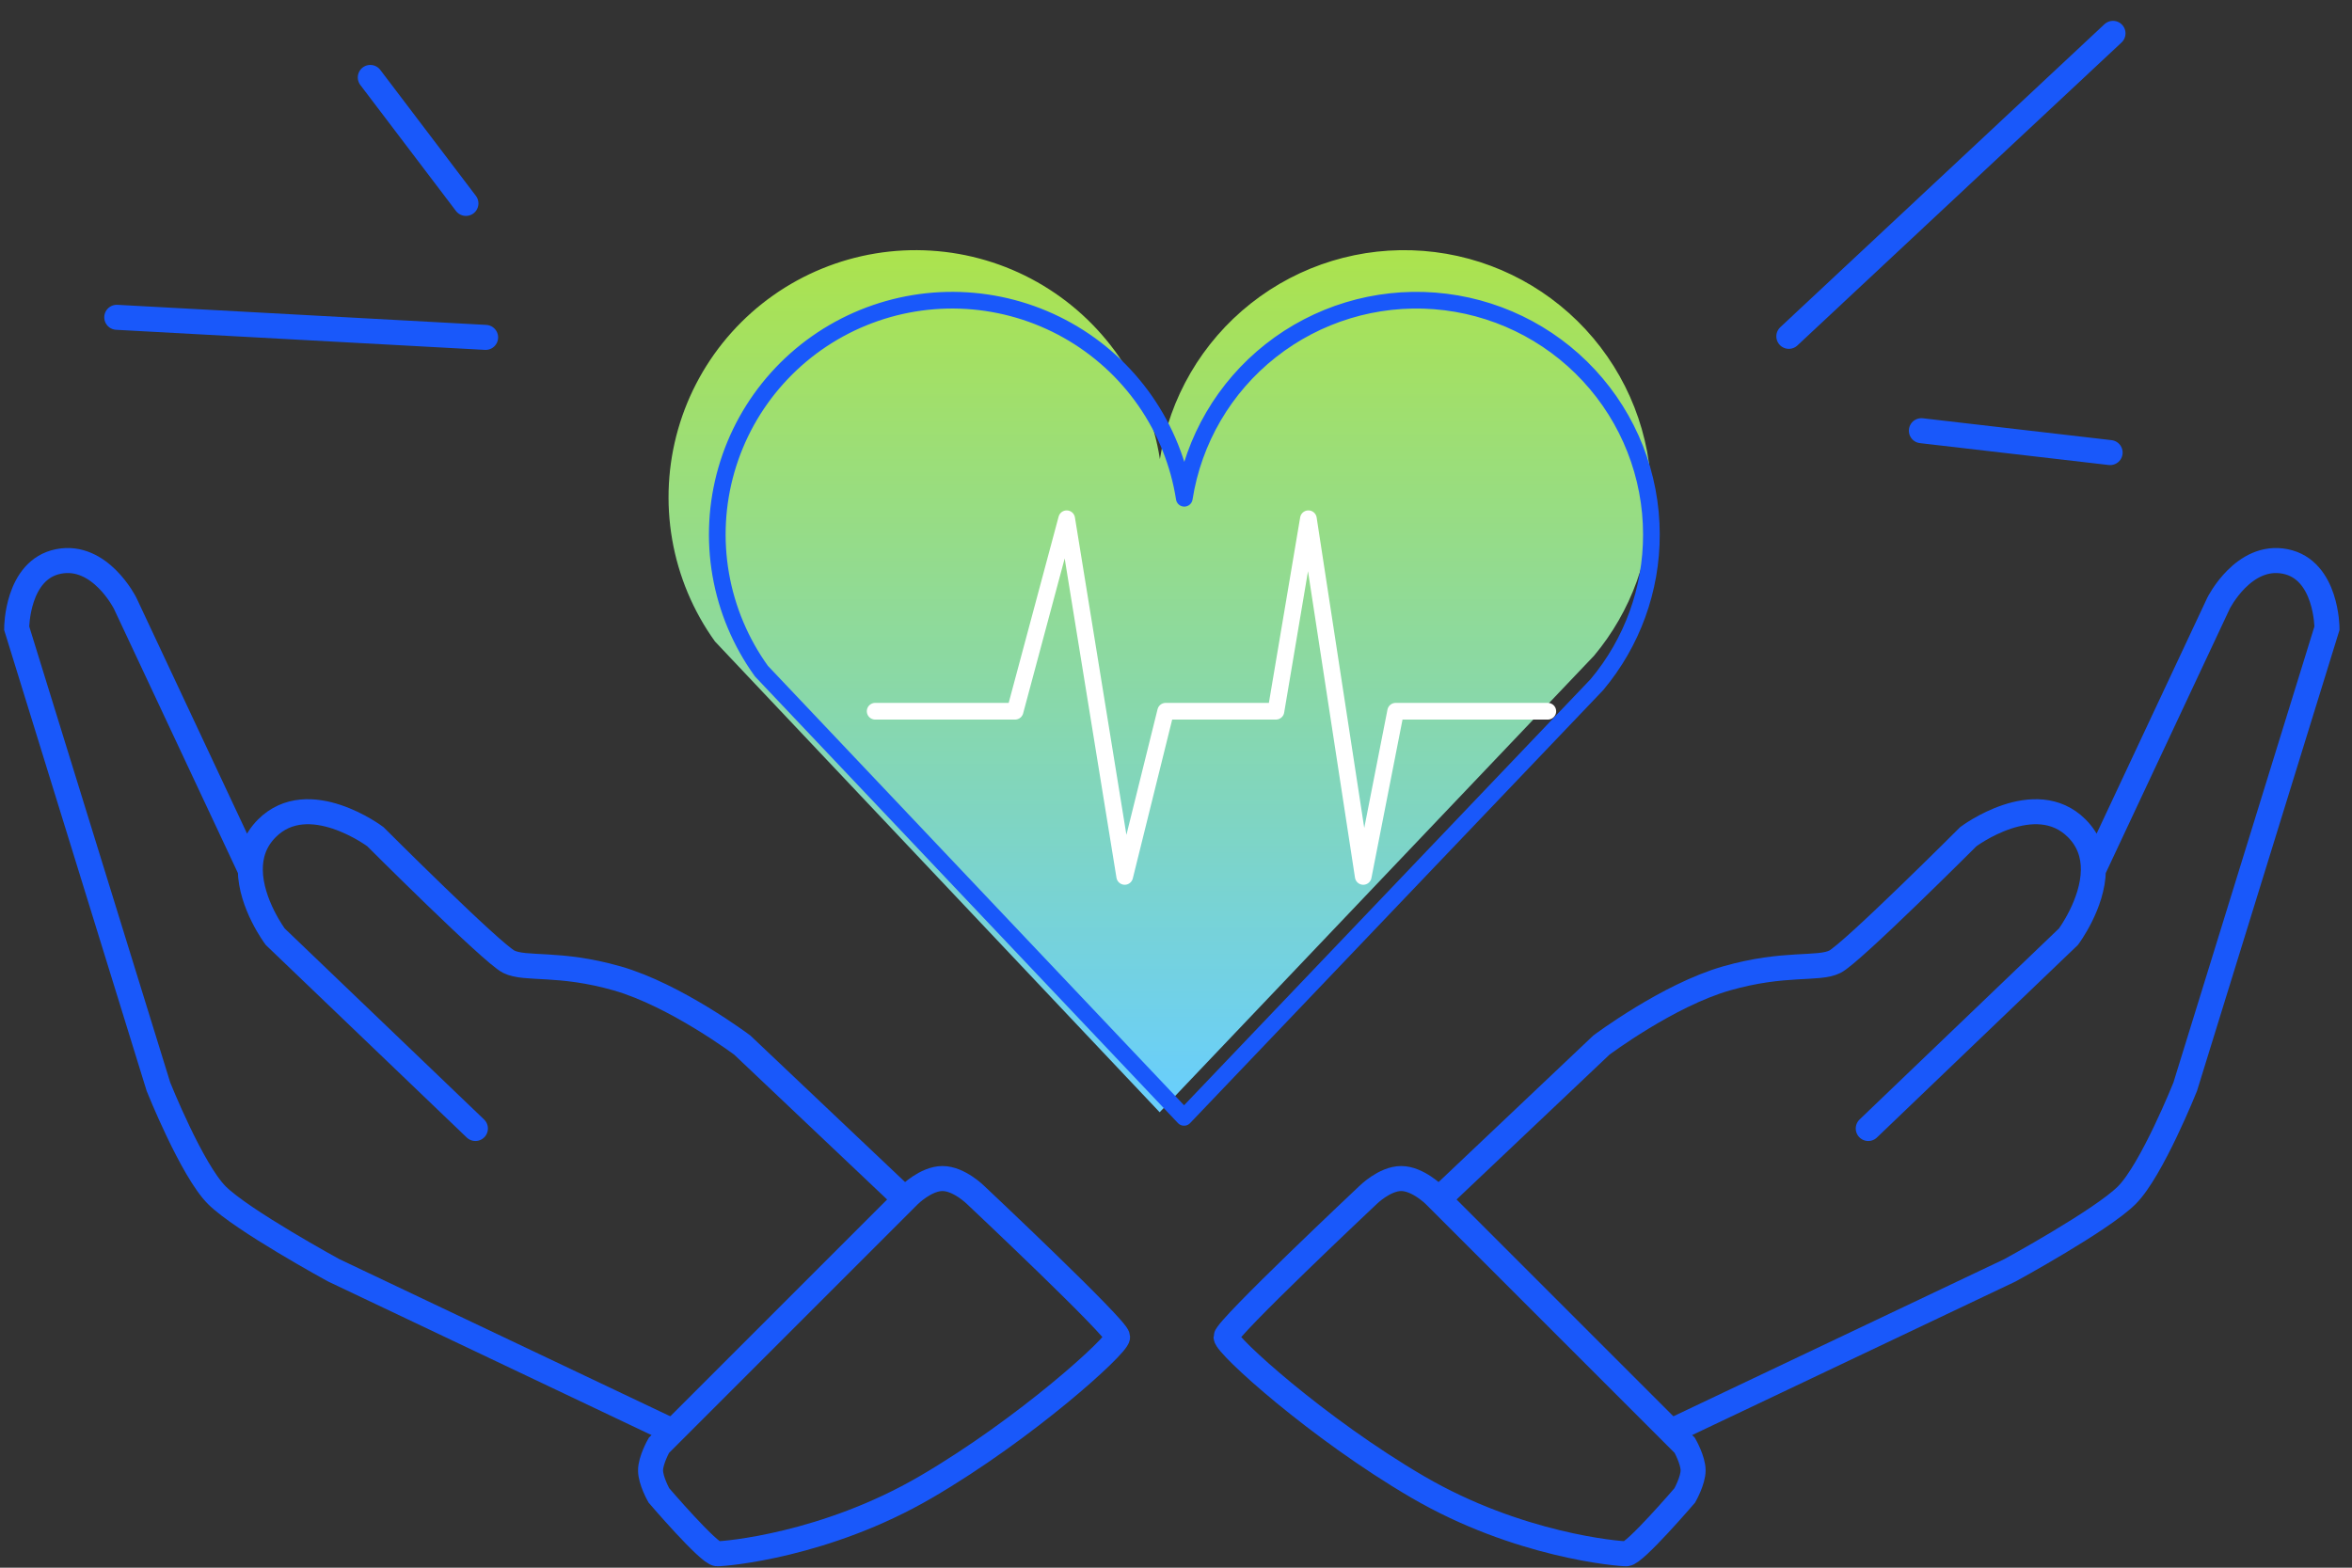 <svg width="141" height="94" viewBox="0 0 141 94" fill="none" xmlns="http://www.w3.org/2000/svg">
<rect x="0" y="0" width="141" height="94" fill="#333333" stroke="none"/>
<path d="M98.999 29.819C98.999 26.087 97.591 22.493 95.056 19.754C92.521 17.015 89.047 15.333 85.326 15.044C81.606 14.755 77.913 15.88 74.986 18.195C72.059 20.509 70.112 23.843 69.535 27.53C69.19 25.319 68.348 23.215 67.073 21.375C65.798 19.536 64.123 18.01 62.173 16.91C60.224 15.811 58.051 15.168 55.817 15.029C53.584 14.889 51.347 15.258 49.277 16.107C47.206 16.955 45.354 18.262 43.861 19.929C42.367 21.595 41.27 23.579 40.653 25.73C40.036 27.881 39.914 30.144 40.296 32.349C40.678 34.554 41.555 36.644 42.861 38.462L69.52 66.691L95.562 39.317C97.789 36.654 99.006 33.291 98.999 29.819Z" fill="url(#paint0_linear_1505_2383)"/>
<path d="M99 32.047C99 28.51 97.662 25.103 95.252 22.507C92.844 19.91 89.541 18.316 86.005 18.042C82.469 17.768 78.96 18.834 76.177 21.028C73.395 23.222 71.545 26.382 70.997 29.877C70.669 27.781 69.869 25.787 68.657 24.043C67.445 22.3 65.853 20.853 64 19.811C62.147 18.769 60.082 18.159 57.959 18.027C55.836 17.895 53.711 18.245 51.743 19.049C49.774 19.854 48.014 21.092 46.595 22.672C45.175 24.252 44.133 26.132 43.547 28.171C42.96 30.21 42.844 32.355 43.207 34.446C43.571 36.536 44.404 38.517 45.645 40.24L70.982 66.999L95.733 41.051C97.85 38.526 99.007 35.338 99 32.047V32.047Z" stroke="#1958FA" stroke-linecap="round" stroke-linejoin="round"/>
<path d="M52.465 42.646H60.853L63.947 31.104L67.425 52.551L69.88 42.646H76.491L78.437 31.104L81.725 52.551L83.668 42.646H92.79" stroke="white" stroke-linecap="round" stroke-linejoin="round"/>
<path d="M126.672 2L107.239 20.167" stroke="#1958FA" stroke-width="1.5" stroke-linecap="round"/>
<path d="M126.5 27.137L115.184 25.825" stroke="#1958FA" stroke-width="1.5" stroke-linecap="round"/>
<path d="M7 19.026L29.112 20.23" stroke="#1958FA" stroke-width="1.5" stroke-linecap="round"/>
<path d="M22.199 4.643L27.932 12.197" stroke="#1958FA" stroke-width="1.5" stroke-linecap="round"/>
<path d="M85 89.166C91 92.666 97 93.166 97.5 93.166C98 93.166 101 89.666 101 89.666C101 89.666 101.5 88.784 101.5 88.166C101.5 87.549 101 86.666 101 86.666L86 71.666C86 71.666 85 70.666 84 70.666C83 70.666 82 71.666 82 71.666C82 71.666 73.5 79.666 73.5 80.166C73.5 80.666 79 85.666 85 89.166Z" stroke="#1958FA" stroke-width="1.5" stroke-linecap="round"/>
<path d="M86.5 71.666L96 62.666C96 62.666 100 59.666 103.5 58.666C107 57.666 109 58.166 110 57.666C111 57.166 118 50.166 118 50.166C118 50.166 122 47.166 124.5 49.666C125.248 50.414 125.504 51.297 125.495 52.166M112 67.666L124 56.166C124 56.166 125.473 54.202 125.495 52.166M100.5 85.666L120.5 76.166C120.5 76.166 126 73.166 127.5 71.666C129 70.166 131 65.166 131 65.166L139.5 37.666C139.5 37.666 139.5 34.166 137 33.666C134.5 33.166 133 36.166 133 36.166L125.495 52.166" stroke="#1958FA" stroke-width="1.5" stroke-linecap="round"/>
<path d="M55.5 89.166C49.5 92.666 43.5 93.166 43 93.166C42.5 93.166 39.5 89.666 39.5 89.666C39.5 89.666 39 88.784 39 88.166C39 87.549 39.5 86.666 39.5 86.666L54.5 71.666C54.5 71.666 55.5 70.666 56.5 70.666C57.5 70.666 58.5 71.666 58.5 71.666C58.5 71.666 67 79.666 67 80.166C67 80.666 61.5 85.666 55.5 89.166Z" stroke="#1958FA" stroke-width="1.5" stroke-linecap="round"/>
<path d="M54 71.666L44.5 62.666C44.5 62.666 40.5 59.666 37 58.666C33.5 57.666 31.5 58.166 30.5 57.666C29.5 57.166 22.5 50.166 22.5 50.166C22.5 50.166 18.5 47.166 16 49.666C15.252 50.414 14.996 51.297 15.005 52.166M28.5 67.666L16.5 56.166C16.5 56.166 15.027 54.202 15.005 52.166M40 85.666L20 76.166C20 76.166 14.5 73.166 13 71.666C11.5 70.166 9.5 65.166 9.5 65.166L1 37.666C1 37.666 1 34.166 3.5 33.666C6 33.166 7.5 36.166 7.5 36.166L15.005 52.166" stroke="#1958FA" stroke-width="1.5" stroke-linecap="round"/>
<defs>
<linearGradient id="paint0_linear_1505_2383" x1="69.538" y1="14.999" x2="69.538" y2="66.691" gradientUnits="userSpaceOnUse">
<stop stop-color="#ACE34D"/>
<stop offset="1" stop-color="#68CEFF"/>
</linearGradient>
</defs>
</svg>
